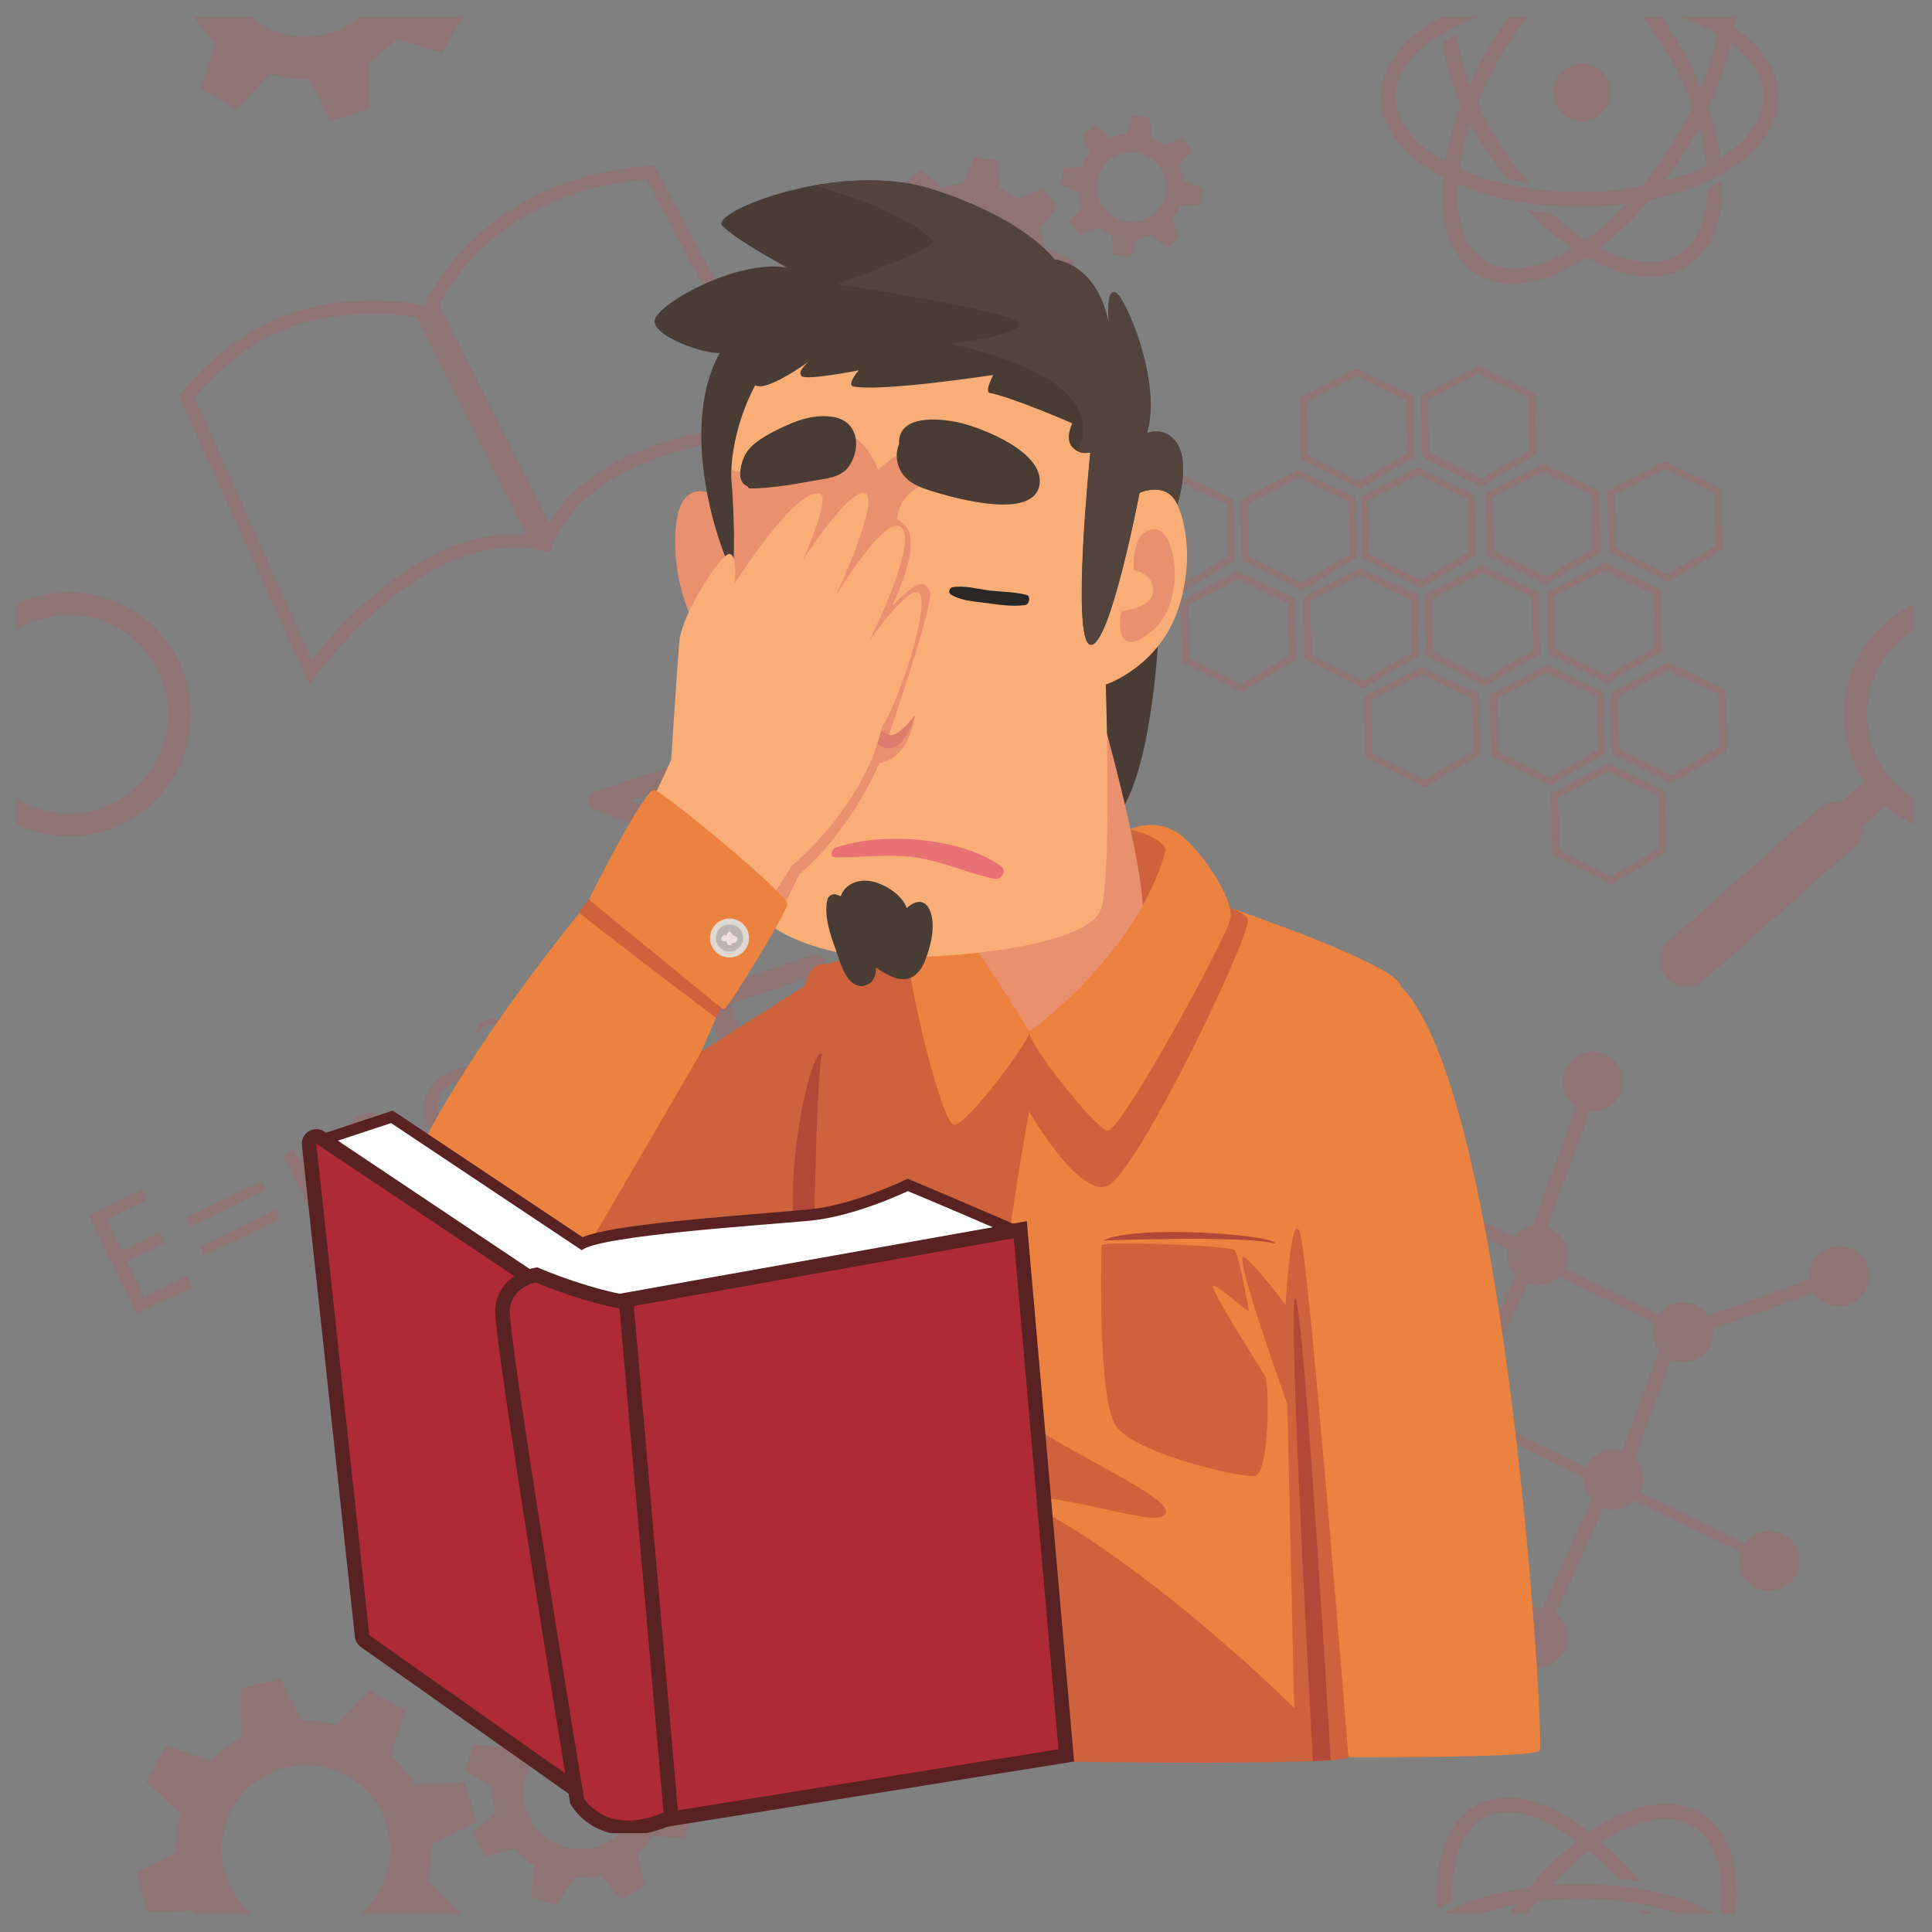 <?xml version="1.0" encoding="UTF-8"?>
<svg xmlns="http://www.w3.org/2000/svg" xmlns:xlink="http://www.w3.org/1999/xlink" width="375pt" height="375pt" viewBox="0 0 375 375" version="1.2">
<rect x="0" y="0" width="375" height="375" fill="#808080" stroke="none"/>
<defs>
<filter id="alpha" filterUnits="objectBoundingBox" x="0%" y="0%" width="100%" height="100%">
  <feColorMatrix type="matrix" in="SourceGraphic" values="0 0 0 0 1 0 0 0 0 1 0 0 0 0 1 0 0 0 1 0"/>
</filter>
<mask id="mask0">
  <g filter="url(#alpha)">
<rect x="0" y="0" width="375" height="375" style="fill:rgb(0%,0%,0%);fill-opacity:0.118;stroke:none;"/>
  </g>
</mask>
<clipPath id="clip2">
  <path d="M 265 0.207 L 343 0.207 L 343 53 L 265 53 Z M 265 0.207 "/>
</clipPath>
<clipPath id="clip3">
  <path d="M 275.484 345.387 L 334.25 345.387 L 334.25 368.445 L 275.484 368.445 Z M 275.484 345.387 "/>
</clipPath>
<clipPath id="clip4">
  <path d="M 23.098 322.496 L 89.906 322.496 L 89.906 368.445 L 23.098 368.445 Z M 23.098 322.496 "/>
</clipPath>
<clipPath id="clip5">
  <path d="M 34 0.207 L 87 0.207 L 87 21 L 34 21 Z M 34 0.207 "/>
</clipPath>
<clipPath id="clip6">
  <path d="M 354.664 114.031 L 368.445 114.031 L 368.445 157.332 L 354.664 157.332 Z M 354.664 114.031 "/>
</clipPath>
<clipPath id="clip7">
  <path d="M 0.207 111 L 35 111 L 35 160 L 0.207 160 Z M 0.207 111 "/>
</clipPath>
<clipPath id="clip1">
  <rect x="0" y="0" width="369" height="369"/>
</clipPath>
<g id="surface5" clip-path="url(#clip1)">
<path style=" stroke:none;fill-rule:nonzero;fill:rgb(100%,8.629%,8.629%);fill-opacity:1;" d="M 103.578 98.434 L 82.227 56.215 C 83.91 52.672 94.508 34.07 122.469 31.832 L 147.805 79.203 C 140.148 79.453 113.777 81.531 103.578 98.434 Z M 96.664 100.711 C 77.934 100.711 62 119.246 57.48 125.043 L 34.758 74.105 C 47.445 59.465 59.91 57.918 70.086 57.918 C 73.91 57.918 76.711 58.379 77.844 58.602 L 99.191 100.828 C 98.355 100.75 97.516 100.711 96.664 100.711 Z M 123.992 29.16 L 123.148 29.215 C 90.395 31.371 79.73 55.496 79.625 55.766 L 79.402 56.309 L 79.422 56.34 L 79.031 56.238 C 78.883 56.203 75.449 55.352 70.086 55.352 C 61.191 55.352 46.406 56.309 32.246 73.09 L 31.703 73.742 L 57.074 129.926 L 58.305 128.203 C 58.488 127.949 76.273 103.281 96.664 103.281 C 98.191 103.281 99.723 103.414 101.207 103.691 L 103.754 104.168 L 103.637 103.934 L 104.688 101.758 C 114.098 82.297 145.969 81.734 149.574 81.734 L 151.98 81.77 L 123.992 29.16 "/>
<g clip-path="url(#clip2)" clip-rule="nonzero">
<path style=" stroke:none;fill-rule:nonzero;fill:rgb(100%,8.629%,8.629%);fill-opacity:1;" d="M 304.082 9.32 C 300.992 9.32 298.504 11.828 298.504 14.906 C 298.504 17.984 300.992 20.488 304.082 20.488 C 307.164 20.488 309.66 17.984 309.66 14.906 C 309.66 11.828 307.164 9.32 304.082 9.32 Z M 304.082 9.32 C 300.992 9.32 298.504 11.828 298.504 14.906 C 298.504 17.984 300.992 20.488 304.082 20.488 C 307.164 20.488 309.66 17.984 309.66 14.906 C 309.66 11.828 307.164 9.32 304.082 9.32 Z M 304.082 9.32 C 300.992 9.32 298.504 11.828 298.504 14.906 C 298.504 17.984 300.992 20.488 304.082 20.488 C 307.164 20.488 309.66 17.984 309.66 14.906 C 309.66 11.828 307.164 9.32 304.082 9.32 Z M 311.387 37.906 C 309.215 40.082 306.988 41.973 304.781 43.566 C 302.527 42.129 300.277 40.383 298.082 38.344 C 296.523 38.234 295.012 38.062 293.527 37.855 C 296.324 40.762 299.273 43.266 302.238 45.273 C 295.75 49.246 289.574 50.352 285.246 47.621 C 281.41 45.203 279.672 40.172 279.875 33.766 L 279.957 32.746 C 283.922 34.43 288.504 35.699 293.527 36.422 C 295.012 36.637 296.523 36.805 298.082 36.922 C 299.875 37.059 301.719 37.137 303.594 37.137 C 306.746 37.137 309.797 36.914 312.711 36.539 C 312.27 37.004 311.824 37.461 311.387 37.906 Z M 323.699 26.961 C 324.836 25.164 325.855 23.359 326.809 21.559 C 327.539 24.145 328.039 26.691 328.254 29.129 C 325.836 30.328 323.09 31.355 320.098 32.164 C 321.336 30.512 322.547 28.789 323.699 26.961 Z M 332.977 5.344 C 336.926 8.312 339.262 11.914 339.262 15.793 C 339.262 20.293 336.137 24.426 330.953 27.637 C 330.562 24.48 329.773 21.191 328.648 17.859 C 330.625 13.562 332.074 9.34 332.977 5.344 Z M 316.039 37.199 C 316.441 36.742 316.844 36.273 317.246 35.801 C 321.352 34.961 325.105 33.762 328.395 32.246 C 329.375 31.789 330.309 31.312 331.199 30.809 C 337.984 26.988 342.117 21.703 342.117 15.793 C 342.117 10.605 338.926 5.922 333.57 2.262 C 333.582 2.195 333.602 2.133 333.609 2.062 C 333.707 1.438 333.785 0.82 333.848 0.207 L 330.91 0.207 C 330.895 0.332 330.879 0.453 330.867 0.582 C 330.637 0.453 330.402 0.328 330.168 0.207 L 322.754 0.207 C 325.598 1.148 328.156 2.293 330.371 3.59 C 329.723 6.891 328.629 10.395 327.168 13.98 C 325.652 10.371 323.766 6.758 321.48 3.254 C 320.523 1.773 320.578 1.785 319.539 0.418 C 319.242 0.344 318.941 0.277 318.645 0.207 L 315.746 0.207 C 317.09 1.824 317.711 2.703 319.094 4.816 C 321.816 9.004 323.98 13.348 325.555 17.621 C 324.316 20.223 322.898 22.836 321.266 25.43 C 319.508 28.219 317.621 30.797 315.672 33.168 C 311.895 33.875 307.84 34.273 303.594 34.273 C 300.586 34.273 297.66 34.082 294.871 33.711 C 293.355 33.52 290.453 32.969 290.453 32.969 C 286.699 32.203 283.273 31.09 280.27 29.738 C 280.656 27.008 281.348 24.105 282.344 21.098 C 283.309 22.895 284.422 24.691 285.711 26.547 C 287.637 29.32 287.898 29.703 289.57 31.707 C 290.996 32 292.473 32.258 293.984 32.449 C 291.578 29.852 290.453 28.762 288.102 24.988 C 286.406 22.273 284.98 19.695 283.793 17.184 C 285.344 13.355 287.316 9.438 289.758 5.566 C 290.941 3.688 292.18 1.902 293.461 0.207 L 289.879 0.207 C 289.004 1.438 288.152 2.707 287.324 4.02 C 285.336 7.176 283.637 10.34 282.219 13.473 C 281.008 10.285 280.168 7.121 279.723 3.777 C 278.766 4.242 277.871 4.73 277.023 5.25 C 277.703 9.445 278.816 13.422 280.566 17.43 C 279.117 21.223 278.094 24.91 277.527 28.379 C 271.574 25.082 267.93 20.652 267.93 15.793 C 267.93 11.227 271.141 7.043 276.449 3.812 C 277.297 3.301 278.199 2.812 279.141 2.348 C 280.773 1.551 282.555 0.836 284.453 0.207 L 277.023 0.207 C 276.695 0.375 276.379 0.551 276.066 0.727 C 269.23 4.559 265.07 9.852 265.07 15.793 C 265.07 22.027 269.676 27.551 277.133 31.422 C 277.105 31.707 277.055 32.012 277.039 32.289 C 276.449 40.453 278.598 47.012 283.629 50.191 C 289.223 53.723 297.035 52.234 304.988 46.961 C 309.203 49.363 313.391 50.699 317.188 50.699 C 319.992 50.699 322.484 50 324.609 48.621 C 329.191 45.641 331.473 39.848 331.199 32.234 C 330.309 32.734 329.375 33.223 328.395 33.668 C 328.344 39.578 326.5 43.984 323.051 46.227 C 321.402 47.301 319.434 47.84 317.195 47.84 C 314.195 47.84 310.906 46.895 307.543 45.156 C 310.422 42.965 313.285 40.293 316.039 37.199 Z M 304.082 9.32 C 300.992 9.32 298.504 11.828 298.504 14.906 C 298.504 17.984 300.992 20.488 304.082 20.488 C 307.164 20.488 309.66 17.984 309.66 14.906 C 309.66 11.828 307.164 9.32 304.082 9.32 Z M 304.082 9.32 C 300.992 9.32 298.504 11.828 298.504 14.906 C 298.504 17.984 300.992 20.488 304.082 20.488 C 307.164 20.488 309.66 17.984 309.66 14.906 C 309.66 11.828 307.164 9.32 304.082 9.32 Z M 304.082 9.32 C 300.992 9.32 298.504 11.828 298.504 14.906 C 298.504 17.984 300.992 20.488 304.082 20.488 C 307.164 20.488 309.66 17.984 309.66 14.906 C 309.66 11.828 307.164 9.32 304.082 9.32 Z M 304.082 9.32 C 300.992 9.32 298.504 11.828 298.504 14.906 C 298.504 17.984 300.992 20.488 304.082 20.488 C 307.164 20.488 309.66 17.984 309.66 14.906 C 309.66 11.828 307.164 9.32 304.082 9.32 "/>
</g>
<g clip-path="url(#clip3)" clip-rule="nonzero">
<path style=" stroke:none;fill-rule:nonzero;fill:rgb(100%,8.629%,8.629%);fill-opacity:1;" d="M 315.754 368.445 L 318.645 368.445 C 317.523 368.191 316.379 367.977 315.195 367.785 C 315.395 368.02 315.582 368.242 315.754 368.445 Z M 327.395 349.035 C 321.668 345.422 313.605 347.074 305.473 352.641 C 300.176 348.547 294.789 345.918 289.996 345.918 C 287.199 345.918 284.707 346.609 282.586 347.988 C 277.66 351.199 275.348 359.059 276.066 367.523 C 276.066 367.523 276.066 367.531 276.066 367.535 C 276.949 367.035 277.883 366.566 278.855 366.121 C 278.52 359.348 280.363 352.844 284.137 350.391 C 285.789 349.309 287.766 348.773 289.996 348.773 C 293.996 348.773 298.52 351.008 303.035 354.422 C 299.91 356.859 296.805 359.859 293.836 363.355 C 288.234 364.141 283.137 365.578 278.855 367.547 C 278.23 367.832 277.617 368.129 277.023 368.445 L 284.453 368.445 C 286.555 367.754 288.805 367.172 291.164 366.715 C 290.992 366.949 290.812 367.168 290.641 367.402 C 290.387 367.746 290.133 368.094 289.879 368.445 L 293.461 368.445 C 294.031 367.691 294.609 366.957 295.199 366.238 C 295.242 366.184 295.297 366.113 295.34 366.059 C 298.008 365.734 300.746 365.539 303.598 365.539 C 307.262 365.539 310.793 365.828 314.125 366.363 C 315.613 366.602 317.059 366.887 318.457 367.223 C 319.953 367.578 321.395 367.988 322.773 368.445 L 330.18 368.445 C 326.09 366.305 321.117 364.664 315.57 363.695 C 314.125 363.441 312.637 363.23 311.121 363.07 C 308.695 362.816 306.18 362.68 303.594 362.68 C 301.723 362.68 299.906 362.77 298.105 362.902 C 298.242 362.762 298.34 362.656 298.34 362.656 C 300.641 360.207 303.02 358.078 305.379 356.297 C 307.328 357.922 309.254 359.734 311.117 361.641 C 312.637 361.801 314.121 362.012 315.57 362.266 C 313.098 359.465 310.488 356.848 307.828 354.559 C 314.656 350.098 321.234 348.742 325.777 351.594 C 329.66 354.051 331.391 359.191 331.133 365.707 C 331.102 366.598 331.023 367.512 330.91 368.445 L 333.848 368.445 C 333.91 367.965 333.953 367.492 333.984 367.023 C 334.598 358.809 332.449 352.223 327.395 349.035 "/>
</g>
<g clip-path="url(#clip4)" clip-rule="nonzero">
<path style=" stroke:none;fill-rule:nonzero;fill:rgb(100%,8.629%,8.629%);fill-opacity:1;" d="M 80.781 355.059 L 89.418 350.707 L 87.258 343.008 L 77.434 343.309 C 76.184 341.152 74.637 339.234 72.855 337.59 L 75.688 329 L 68.719 325.082 L 62.383 331.812 C 60.18 331.219 57.887 330.926 55.547 330.973 L 51.367 322.676 L 43.672 324.836 L 43.949 334.102 C 41.711 335.34 39.711 336.902 38 338.711 L 29.273 335.84 L 25.359 342.812 L 32.098 349.152 C 31.438 351.527 31.133 354.027 31.215 356.562 L 23.484 360.461 L 25.645 368.156 L 34.375 367.891 C 34.477 368.074 34.586 368.262 34.703 368.445 L 45.777 368.445 C 43.387 366.41 41.551 363.668 40.641 360.418 C 38.195 351.715 43.27 342.676 51.973 340.23 C 60.676 337.789 69.707 342.867 72.152 351.57 C 73.934 357.91 71.719 364.438 67.008 368.445 L 86.559 368.445 L 79.934 362.219 C 80.559 359.91 80.848 357.504 80.781 355.059 "/>
</g>
<path style=" stroke:none;fill-rule:nonzero;fill:rgb(100%,8.629%,8.629%);fill-opacity:1;" d="M 114.828 354.609 C 109.465 357.473 102.797 355.445 99.926 350.086 C 97.062 344.723 99.086 338.047 104.449 335.184 C 109.812 332.32 116.484 334.344 119.352 339.707 C 122.215 345.07 120.191 351.746 114.828 354.609 Z M 126.004 345.574 C 126.082 343.969 125.926 342.348 125.523 340.754 L 130.566 336.637 L 128.027 331.895 L 121.621 333.512 C 120.492 332.277 119.195 331.246 117.785 330.422 L 118.402 324.371 L 113.25 322.805 L 110.07 328.145 C 108.539 328.07 106.984 328.219 105.457 328.582 L 101.504 323.742 L 96.766 326.27 L 98.293 332.316 C 97 333.457 95.91 334.777 95.043 336.211 L 88.902 335.586 L 87.34 340.734 L 92.688 343.918 C 92.598 345.582 92.758 347.266 93.176 348.922 L 88.668 352.598 L 91.203 357.34 L 96.895 355.902 C 98.016 357.156 99.297 358.215 100.695 359.062 L 100.062 365.277 L 105.207 366.844 L 108.418 361.457 C 110.145 361.555 111.91 361.383 113.621 360.926 L 117.469 365.637 L 122.215 363.102 L 120.68 357.039 C 121.875 355.934 122.887 354.672 123.691 353.305 L 129.816 353.926 L 131.383 348.781 L 126.004 345.574 "/>
<path style=" stroke:none;fill-rule:nonzero;fill:rgb(100%,8.629%,8.629%);fill-opacity:1;" d="M 92.812 320.184 C 88.699 320.746 84.902 317.863 84.336 313.75 C 83.773 309.637 86.648 305.84 90.77 305.273 C 94.887 304.711 98.676 307.586 99.238 311.707 C 99.809 315.824 96.926 319.621 92.812 320.184 Z M 102.949 313.844 L 107.156 312.402 L 106.656 308.766 L 102.164 308.281 C 101.734 307.219 101.152 306.246 100.445 305.387 L 102.27 301.656 L 99.348 299.43 L 96.043 302.094 C 95.07 301.688 94.043 301.418 92.98 301.285 L 91.594 297.246 L 87.957 297.742 L 87.5 301.977 C 86.402 302.406 85.395 302.988 84.5 303.703 L 80.715 301.848 L 78.492 304.773 L 81.156 308.082 C 80.707 309.129 80.41 310.242 80.285 311.406 L 76.523 312.691 L 77.027 316.332 L 81.016 316.754 C 81.43 317.824 82.004 318.809 82.699 319.688 L 80.816 323.516 L 83.742 325.738 L 87.078 323.051 C 88.168 323.523 89.328 323.824 90.543 323.945 L 91.891 327.879 L 95.527 327.379 L 95.984 323.129 C 97.012 322.707 97.957 322.137 98.801 321.449 L 102.574 323.301 L 104.793 320.375 L 102.113 317.047 C 102.543 316.031 102.828 314.957 102.949 313.844 "/>
<g clip-path="url(#clip5)" clip-rule="nonzero">
<path style=" stroke:none;fill-rule:nonzero;fill:rgb(100%,8.629%,8.629%);fill-opacity:1;" d="M 86.551 0.207 L 67.023 0.207 C 65.273 1.707 63.184 2.855 60.82 3.52 C 55.367 5.047 49.781 3.621 45.773 0.207 L 34.695 0.207 C 35.852 2.164 37.262 3.926 38.879 5.461 L 35.965 14.281 L 42.934 18.195 L 49.32 11.41 C 51.797 12.105 54.402 12.414 57.051 12.301 L 61.121 20.367 L 68.816 18.211 L 68.531 8.926 C 70.621 7.699 72.496 6.191 74.113 4.465 L 82.793 7.328 L 86.707 0.355 L 86.551 0.207 "/>
</g>
<g clip-path="url(#clip6)" clip-rule="nonzero">
<path style=" stroke:none;fill-rule:nonzero;fill:rgb(100%,8.629%,8.629%);fill-opacity:1;" d="M 365.961 121.137 C 366.75 120.445 367.578 119.832 368.445 119.297 L 368.445 114.254 C 366.535 115.16 364.723 116.344 363.051 117.805 C 354.016 125.691 352.418 138.93 358.848 148.672 C 359.426 149.555 360.078 150.41 360.785 151.227 C 361.504 152.043 362.262 152.805 363.059 153.496 C 364.707 154.945 366.527 156.125 368.445 157.035 L 368.445 152.008 C 366.867 151.023 365.41 149.789 364.121 148.32 C 357.117 140.301 357.941 128.133 365.961 121.137 "/>
</g>
<path style=" stroke:none;fill-rule:nonzero;fill:rgb(100%,8.629%,8.629%);fill-opacity:1;" d="M 347.469 167.109 L 343.258 162.289 L 360.613 147.129 L 364.828 151.949 L 347.469 167.109 "/>
<path style=" stroke:none;fill-rule:nonzero;fill:rgb(100%,8.629%,8.629%);fill-opacity:1;" d="M 327.742 187.262 C 325.613 189.125 322.375 188.906 320.516 186.773 C 318.656 184.648 318.875 181.41 321.004 179.551 L 350.027 153.824 C 352.156 151.965 355.395 152.184 357.254 154.312 C 359.113 156.441 358.895 159.68 356.766 161.539 L 327.742 187.262 "/>
<g clip-path="url(#clip7)" clip-rule="nonzero">
<path style=" stroke:none;fill-rule:nonzero;fill:rgb(100%,8.629%,8.629%);fill-opacity:1;" d="M 28.23 120.07 C 21.086 111.883 9.555 109.801 0.207 114.254 L 0.207 119.297 C 8.09 114.371 18.602 115.75 24.902 122.977 C 31.898 130.984 31.074 143.152 23.066 150.156 C 16.523 155.863 7.211 156.367 0.207 152 L 0.207 157.031 C 8.473 160.965 18.637 159.887 25.973 153.484 C 35.828 144.879 36.836 129.914 28.23 120.07 "/>
</g>
<path style=" stroke:none;fill-rule:nonzero;fill:rgb(100%,8.629%,8.629%);fill-opacity:1;" d="M 201.062 187.379 C 197.887 189.297 192.777 184.121 189.555 188.695 C 180.578 201.426 169.473 196.496 164.965 197.559 C 158.227 199.156 154.617 204.09 152.359 208.039 C 151.09 210.102 148.566 210.871 145.184 210.852 L 141.594 200.168 L 148.902 197.715 C 150.039 197.332 150.688 196.191 150.352 195.176 C 150.008 194.164 148.801 193.648 147.664 194.031 L 140.352 196.496 L 138.785 191.832 L 155.75 186.121 C 156.891 185.738 157.543 184.598 157.203 183.586 C 156.859 182.57 155.664 182.055 154.512 182.441 L 137.551 188.145 L 135.977 183.488 L 143.281 181.023 C 144.43 180.641 145.078 179.508 144.738 178.496 C 144.391 177.473 143.191 176.961 142.047 177.348 L 134.742 179.805 L 133.176 175.141 L 150.137 169.438 C 151.289 169.055 151.93 167.914 151.586 166.902 C 151.254 165.887 150.043 165.367 148.902 165.75 L 131.938 171.461 L 130.367 166.797 L 137.672 164.34 C 138.816 163.957 139.469 162.82 139.125 161.797 C 138.781 160.781 137.582 160.277 136.434 160.66 L 129.129 163.117 L 127.027 156.875 L 126.422 155.094 C 125.117 154.418 123.484 153.973 123.484 153.973 L 119.363 152.418 L 191.273 128.238 C 192.09 127.969 192.949 128.332 193.199 129.062 C 193.441 129.785 192.977 130.602 192.16 130.875 L 187.031 132.75 C 187.031 132.75 188.285 136.41 188.309 136.473 L 204.438 184.414 C 203.504 185.488 202.457 186.516 201.062 187.379 Z M 212.301 194.125 L 192.445 135.082 C 192.426 135.02 192.395 134.965 192.363 134.902 L 193.395 134.555 C 196.496 133.516 198.258 130.422 197.332 127.672 C 196.402 124.91 193.137 123.52 190.031 124.559 L 189.398 124.777 L 184.742 126.34 L 112.816 150.527 C 111.965 150.816 111.352 151.543 111.281 152.352 C 111.211 153.164 111.691 153.895 112.492 154.195 L 122.344 157.914 C 122.492 157.961 122.648 157.969 122.801 157.992 L 142.809 217.496 C 144.543 222.66 150.688 225.277 156.496 223.324 L 204.922 207.035 C 210.73 205.086 214.039 199.289 212.301 194.125 "/>
<path style=" stroke:none;fill-rule:nonzero;fill:rgb(100%,8.629%,8.629%);fill-opacity:1;" d="M 355.953 250.199 C 352.93 251.285 349.594 249.715 348.508 246.691 C 347.418 243.664 348.992 240.332 352.016 239.246 C 355.039 238.156 358.371 239.727 359.461 242.754 C 360.547 245.777 358.977 249.109 355.953 250.199 "/>
<path style=" stroke:none;fill-rule:nonzero;fill:rgb(100%,8.629%,8.629%);fill-opacity:1;" d="M 325.676 261.078 C 322.652 262.168 319.32 260.598 318.23 257.574 C 317.148 254.547 318.715 251.215 321.742 250.129 C 324.766 249.043 328.098 250.613 329.184 253.637 C 330.273 256.66 328.703 259.992 325.676 261.078 "/>
<path style=" stroke:none;fill-rule:nonzero;fill:rgb(100%,8.629%,8.629%);fill-opacity:1;" d="M 308.188 212.422 C 305.164 213.508 301.828 211.938 300.742 208.91 C 299.656 205.887 301.227 202.555 304.25 201.469 C 307.277 200.379 310.609 201.949 311.695 204.977 C 312.781 208 311.211 211.332 308.188 212.422 "/>
<path style=" stroke:none;fill-rule:nonzero;fill:rgb(100%,8.629%,8.629%);fill-opacity:1;" d="M 297.395 246.137 C 294.371 247.223 291.039 245.652 289.949 242.625 C 288.863 239.602 290.434 236.27 293.461 235.18 C 296.48 234.094 299.816 235.668 300.902 238.688 C 301.992 241.715 300.418 245.051 297.395 246.137 "/>
<path style=" stroke:none;fill-rule:nonzero;fill:rgb(100%,8.629%,8.629%);fill-opacity:1;" d="M 280.969 277.398 C 277.945 278.484 274.609 276.914 273.523 273.891 C 272.434 270.867 274.008 267.535 277.031 266.445 C 280.055 265.359 283.391 266.93 284.477 269.953 C 285.562 272.977 283.992 276.312 280.969 277.398 "/>
<path style=" stroke:none;fill-rule:nonzero;fill:rgb(100%,8.629%,8.629%);fill-opacity:1;" d="M 263.855 229.789 C 260.832 230.875 257.5 229.305 256.41 226.277 C 255.324 223.254 256.895 219.922 259.918 218.832 C 262.941 217.746 266.277 219.316 267.363 222.344 C 268.453 225.367 266.883 228.699 263.855 229.789 "/>
<path style=" stroke:none;fill-rule:nonzero;fill:rgb(100%,8.629%,8.629%);fill-opacity:1;" d="M 321.52 257.832 L 320.605 255.277 L 353.527 243.445 L 354.445 246 L 321.52 257.832 "/>
<path style=" stroke:none;fill-rule:nonzero;fill:rgb(100%,8.629%,8.629%);fill-opacity:1;" d="M 325.234 257.336 L 293.828 241.926 L 294.656 240.242 L 326.062 255.652 L 325.234 257.336 "/>
<path style=" stroke:none;fill-rule:nonzero;fill:rgb(100%,8.629%,8.629%);fill-opacity:1;" d="M 250.746 261.895 C 247.719 262.98 244.391 261.41 243.301 258.387 C 242.215 255.363 243.781 252.031 246.809 250.941 C 249.832 249.852 253.164 251.422 254.254 254.449 C 255.34 257.473 253.77 260.805 250.746 261.895 "/>
<path style=" stroke:none;fill-rule:nonzero;fill:rgb(100%,8.629%,8.629%);fill-opacity:1;" d="M 297.395 320.309 C 294.371 321.395 291.039 319.824 289.949 316.801 C 288.863 313.777 290.434 310.441 293.461 309.355 C 296.48 308.266 299.816 309.836 300.902 312.863 C 301.992 315.887 300.418 319.219 297.395 320.309 "/>
<path style=" stroke:none;fill-rule:nonzero;fill:rgb(100%,8.629%,8.629%);fill-opacity:1;" d="M 342.387 305.453 C 339.359 306.539 336.027 304.969 334.941 301.941 C 333.855 298.922 335.426 295.586 338.449 294.5 C 341.473 293.41 344.809 294.984 345.895 298.008 C 346.98 301.031 345.41 304.367 342.387 305.453 "/>
<path style=" stroke:none;fill-rule:nonzero;fill:rgb(100%,8.629%,8.629%);fill-opacity:1;" d="M 279.391 272.668 L 247.984 257.258 L 248.812 255.574 L 280.219 270.988 L 279.391 272.668 "/>
<path style=" stroke:none;fill-rule:nonzero;fill:rgb(100%,8.629%,8.629%);fill-opacity:1;" d="M 310.797 286.863 L 279.391 271.453 L 280.215 269.77 L 311.625 285.184 L 310.797 286.863 "/>
<path style=" stroke:none;fill-rule:nonzero;fill:rgb(100%,8.629%,8.629%);fill-opacity:1;" d="M 294.91 242.098 L 263.504 226.688 L 264.695 224.25 L 296.102 239.664 L 294.91 242.098 "/>
<path style=" stroke:none;fill-rule:nonzero;fill:rgb(100%,8.629%,8.629%);fill-opacity:1;" d="M 295.422 240.246 L 292.875 239.309 L 304.945 206.477 L 307.492 207.414 L 295.422 240.246 "/>
<path style=" stroke:none;fill-rule:nonzero;fill:rgb(100%,8.629%,8.629%);fill-opacity:1;" d="M 311.254 288.234 L 308.707 287.301 L 320.777 254.465 L 323.324 255.402 L 311.254 288.234 "/>
<path style=" stroke:none;fill-rule:nonzero;fill:rgb(100%,8.629%,8.629%);fill-opacity:1;" d="M 281.828 271.91 L 279.355 270.789 L 293.762 238.914 L 296.234 240.031 L 281.828 271.91 "/>
<path style=" stroke:none;fill-rule:nonzero;fill:rgb(100%,8.629%,8.629%);fill-opacity:1;" d="M 266.789 308.574 C 263.766 309.66 260.434 308.09 259.344 305.066 C 258.258 302.039 259.828 298.707 262.852 297.621 C 265.875 296.531 269.211 298.102 270.297 301.129 C 271.383 304.152 269.816 307.484 266.789 308.574 "/>
<path style=" stroke:none;fill-rule:nonzero;fill:rgb(100%,8.629%,8.629%);fill-opacity:1;" d="M 267.648 303.082 L 265.176 301.965 L 279.586 270.086 L 282.055 271.207 L 267.648 303.082 "/>
<path style=" stroke:none;fill-rule:nonzero;fill:rgb(100%,8.629%,8.629%);fill-opacity:1;" d="M 312.164 289.617 C 309.141 290.703 305.809 289.133 304.719 286.109 C 303.633 283.082 305.203 279.75 308.227 278.664 C 311.25 277.578 314.586 279.148 315.672 282.172 C 316.762 285.199 315.188 288.531 312.164 289.617 "/>
<path style=" stroke:none;fill-rule:nonzero;fill:rgb(100%,8.629%,8.629%);fill-opacity:1;" d="M 340.004 300.816 L 308.598 285.406 L 309.426 283.723 L 340.828 299.137 L 340.004 300.816 "/>
<path style=" stroke:none;fill-rule:nonzero;fill:rgb(100%,8.629%,8.629%);fill-opacity:1;" d="M 296.594 315.391 L 294.125 314.273 L 308.531 282.395 L 311.004 283.512 L 296.594 315.391 "/>
<path style=" stroke:none;fill-rule:nonzero;fill:rgb(100%,8.629%,8.629%);fill-opacity:1;" d="M 195.129 48.445 C 194.402 53.672 189.586 57.324 184.359 56.602 C 179.137 55.875 175.488 51.055 176.207 45.828 C 176.93 40.602 181.754 36.953 186.973 37.676 C 192.203 38.395 195.852 43.219 195.129 48.445 Z M 204.566 52.008 L 205.207 47.387 L 199.879 45.258 C 199.719 43.812 199.332 42.426 198.766 41.129 L 202.277 37.199 L 199.465 33.477 L 194.512 35.598 C 193.469 34.77 192.309 34.078 191.047 33.559 L 190.75 28.145 L 186.129 27.5 L 184.117 32.523 C 182.625 32.664 181.191 33.039 179.855 33.605 L 175.859 30.031 L 172.141 32.848 L 174.27 37.812 C 173.359 38.934 172.609 40.195 172.059 41.574 L 167.02 41.852 L 166.383 46.473 L 171.113 48.367 C 171.258 49.82 171.613 51.219 172.168 52.523 L 168.555 56.562 L 171.367 60.289 L 176.367 58.141 C 177.527 59.094 178.852 59.867 180.293 60.414 L 180.594 65.688 L 185.211 66.332 L 187.227 61.293 C 188.633 61.129 189.988 60.758 191.25 60.207 L 195.227 63.762 L 198.945 60.949 L 196.812 55.957 C 197.684 54.867 198.395 53.648 198.934 52.324 L 204.566 52.008 "/>
<path style=" stroke:none;fill-rule:nonzero;fill:rgb(100%,8.629%,8.629%);fill-opacity:1;" d="M 223.332 34.262 C 222.824 37.961 219.41 40.539 215.711 40.031 C 212.012 39.52 209.43 36.105 209.945 32.41 C 210.453 28.711 213.867 26.125 217.559 26.641 C 221.258 27.152 223.844 30.562 223.332 34.262 Z M 230.004 36.785 L 230.457 33.512 L 226.695 32.004 C 226.578 30.984 226.305 30.008 225.902 29.086 L 228.391 26.301 L 226.398 23.672 L 222.891 25.176 C 222.152 24.586 221.332 24.098 220.441 23.727 L 220.223 19.891 L 216.957 19.441 L 215.535 22.996 C 214.484 23.098 213.469 23.359 212.523 23.758 L 209.695 21.234 L 207.062 23.227 L 208.57 26.742 C 207.926 27.531 207.395 28.422 207.004 29.402 L 203.438 29.598 L 202.988 32.871 L 206.336 34.207 C 206.434 35.234 206.695 36.223 207.078 37.145 L 204.523 40.008 L 206.516 42.637 L 210.055 41.121 C 210.875 41.797 211.812 42.34 212.832 42.738 L 213.043 46.461 L 216.316 46.914 L 217.738 43.348 C 218.734 43.23 219.691 42.973 220.582 42.582 L 223.398 45.102 L 226.031 43.109 L 224.516 39.578 C 225.137 38.809 225.645 37.941 226.02 37.008 L 230.004 36.785 "/>
<path style=" stroke:none;fill-rule:nonzero;fill:rgb(100%,8.629%,8.629%);fill-opacity:1;" d="M 33.324 244.684 L 25.02 248.73 L 21.648 241.82 L 29.105 238.188 L 28.109 236.141 L 20.652 239.773 L 17.703 233.715 L 25.578 229.875 L 24.566 227.805 L 14.215 232.844 L 23.555 252.012 L 34.336 246.762 L 33.324 244.684 "/>
<path style=" stroke:none;fill-rule:nonzero;fill:rgb(100%,8.629%,8.629%);fill-opacity:1;" d="M 47.828 226.215 L 33.156 233.363 L 33.984 235.07 L 48.664 227.918 Z M 50.543 231.793 L 35.871 238.938 L 36.699 240.645 L 51.379 233.5 L 50.543 231.793 "/>
<path style=" stroke:none;fill-rule:nonzero;fill:rgb(100%,8.629%,8.629%);fill-opacity:1;" d="M 74.379 217.223 C 72.051 212.441 68.766 212.566 66.941 213.449 C 65.637 214.09 64.895 214.875 64.375 215.898 C 64.012 216.605 63.762 217.465 63.715 218.441 L 63.652 218.473 C 62.266 217.137 60.293 216.699 58.414 217.609 C 56.137 218.715 55.453 220.562 55.328 222.25 L 55.238 222.293 L 54.047 220.125 L 51.855 221.191 C 52.492 222.293 53.09 223.441 53.785 224.863 L 58.672 234.902 L 61.121 233.711 L 57.074 225.41 C 56.867 224.98 56.719 224.523 56.68 224.086 C 56.465 222.641 56.996 220.836 58.562 220.07 C 60.465 219.145 62.203 220.266 63.273 222.457 L 67.293 230.703 L 69.738 229.508 L 65.594 221.012 C 65.371 220.551 65.234 220.055 65.184 219.664 C 65.016 218.227 65.613 216.637 67.035 215.945 C 69.051 214.961 70.797 216.078 72.086 218.727 L 75.879 226.516 L 78.324 225.328 L 74.379 217.223 "/>
<path style=" stroke:none;fill-rule:nonzero;fill:rgb(100%,8.629%,8.629%);fill-opacity:1;" d="M 92.746 215.344 C 92.188 216.008 91.426 216.836 90.012 217.527 C 87.277 218.859 84.27 217.891 82.715 214.707 C 81.32 211.836 81.887 208.668 85.047 207.137 C 86.414 206.465 87.504 206.324 88.266 206.375 L 87.895 204.16 C 87.047 204.152 85.555 204.422 84.078 205.141 C 79.586 207.332 78.176 211.816 80.242 216.055 C 82.297 220.262 86.367 221.766 90.523 219.742 C 92.367 218.84 93.598 217.676 94.086 217.016 L 92.746 215.344 "/>
<path style=" stroke:none;fill-rule:nonzero;fill:rgb(100%,8.629%,8.629%);fill-opacity:1;" d="M 97.625 201.426 L 93.82 203.273 L 93.809 203.25 L 94.18 202.297 C 95.125 199.707 95.645 197.887 94.887 196.324 C 94.289 195.109 92.91 194.238 91.086 195.121 C 90.109 195.598 89.453 196.371 89.113 197.152 L 89.867 197.781 C 90.102 197.266 90.547 196.562 91.316 196.191 C 92.582 195.574 93.387 196.168 93.809 197.027 C 94.414 198.305 93.969 199.879 92.812 202.996 L 92.336 204.309 L 92.68 205.012 L 98.09 202.379 L 97.625 201.426 "/>
<path style=" stroke:none;fill-rule:nonzero;fill:rgb(100%,8.629%,8.629%);fill-opacity:1;" d="M 321.391 147.457 L 311.332 142.395 L 311.129 132.117 L 320.852 127.102 L 330.539 131.727 L 330.738 141.977 Z M 331.879 130.863 L 320.828 125.582 L 309.746 131.297 L 309.98 143.238 L 321.434 149.012 L 332.117 142.75 L 331.879 130.863 "/>
<path style=" stroke:none;fill-rule:nonzero;fill:rgb(100%,8.629%,8.629%);fill-opacity:1;" d="M 297.797 147.922 L 287.746 142.859 L 287.539 132.582 L 297.266 127.562 L 306.953 132.191 L 307.152 142.441 Z M 308.293 131.328 L 297.238 126.043 L 286.16 131.758 L 286.395 143.703 L 297.844 149.477 L 308.527 143.211 L 308.293 131.328 "/>
<path style=" stroke:none;fill-rule:nonzero;fill:rgb(100%,8.629%,8.629%);fill-opacity:1;" d="M 309.684 167.125 L 299.629 162.059 L 299.43 151.777 L 309.145 146.766 L 318.832 151.391 L 319.039 161.637 Z M 320.184 150.527 L 309.129 145.246 L 298.043 150.953 L 298.281 162.906 L 309.734 168.668 L 320.41 162.41 L 320.184 150.527 "/>
<path style=" stroke:none;fill-rule:nonzero;fill:rgb(100%,8.629%,8.629%);fill-opacity:1;" d="M 320.621 108.426 L 310.566 103.359 L 310.359 93.086 L 320.086 88.07 L 329.773 92.695 L 329.969 102.945 Z M 331.113 91.828 L 320.059 86.547 L 308.98 92.258 L 309.215 104.207 L 320.664 109.977 L 331.348 103.711 L 331.113 91.828 "/>
<path style=" stroke:none;fill-rule:nonzero;fill:rgb(100%,8.629%,8.629%);fill-opacity:1;" d="M 297.027 108.891 L 286.977 103.824 L 286.773 93.543 L 296.496 88.531 L 306.184 93.16 L 306.383 103.402 Z M 307.527 92.293 L 296.473 87.012 L 285.395 92.719 L 285.629 104.672 L 297.082 110.438 L 307.762 104.176 L 307.527 92.293 "/>
<path style=" stroke:none;fill-rule:nonzero;fill:rgb(100%,8.629%,8.629%);fill-opacity:1;" d="M 308.918 128.09 L 298.859 123.023 L 298.66 112.746 L 308.379 107.734 L 318.066 112.359 L 318.27 122.602 Z M 319.414 111.492 L 308.359 106.211 L 297.277 111.922 L 297.512 123.871 L 308.969 129.637 L 319.648 123.375 L 319.414 111.492 "/>
<path style=" stroke:none;fill-rule:nonzero;fill:rgb(100%,8.629%,8.629%);fill-opacity:1;" d="M 285.207 128.609 L 275.148 123.543 L 274.953 113.266 L 284.676 108.254 L 294.359 112.879 L 294.562 123.129 Z M 295.707 112.012 L 284.652 106.73 L 273.57 112.449 L 273.801 124.391 L 285.258 130.16 L 295.941 123.895 L 295.707 112.012 "/>
<path style=" stroke:none;fill-rule:nonzero;fill:rgb(100%,8.629%,8.629%);fill-opacity:1;" d="M 261.621 129.074 L 251.562 124.008 L 251.367 113.727 L 261.09 108.715 L 270.77 113.344 L 270.977 123.586 Z M 272.117 112.477 L 261.066 107.195 L 249.984 112.902 L 250.215 124.855 L 261.668 130.625 L 272.355 124.359 L 272.117 112.477 "/>
<path style=" stroke:none;fill-rule:nonzero;fill:rgb(100%,8.629%,8.629%);fill-opacity:1;" d="M 273.508 148.273 L 263.445 143.211 L 263.246 132.93 L 272.973 127.918 L 282.66 132.543 L 282.855 142.789 Z M 284 131.68 L 272.945 126.395 L 261.867 132.105 L 262.105 144.055 L 273.555 149.82 L 284.234 143.562 L 284 131.68 "/>
<path style=" stroke:none;fill-rule:nonzero;fill:rgb(100%,8.629%,8.629%);fill-opacity:1;" d="M 284.445 89.914 L 274.391 84.844 L 274.191 74.57 L 283.914 69.555 L 293.598 74.188 L 293.801 84.43 Z M 294.945 73.312 L 283.891 68.031 L 272.812 73.746 L 273.047 85.691 L 284.496 91.465 L 295.18 85.203 L 294.945 73.312 "/>
<path style=" stroke:none;fill-rule:nonzero;fill:rgb(100%,8.629%,8.629%);fill-opacity:1;" d="M 260.859 90.375 L 250.801 85.309 L 250.605 75.035 L 260.328 70.02 L 270.008 74.645 L 270.215 84.895 Z M 271.355 73.777 L 260.305 68.496 L 249.227 74.211 L 249.461 86.156 L 260.91 91.926 L 271.594 85.668 L 271.355 73.777 "/>
<path style=" stroke:none;fill-rule:nonzero;fill:rgb(100%,8.629%,8.629%);fill-opacity:1;" d="M 272.75 109.578 L 262.691 104.508 L 262.484 94.234 L 272.211 89.219 L 281.898 93.848 L 282.098 104.098 Z M 283.238 92.98 L 272.184 87.695 L 261.109 93.414 L 261.344 105.359 L 272.793 111.129 L 283.477 104.863 L 283.238 92.98 "/>
<path style=" stroke:none;fill-rule:nonzero;fill:rgb(100%,8.629%,8.629%);fill-opacity:1;" d="M 249.535 110.117 L 239.473 105.047 L 239.273 94.773 L 248.996 89.758 L 258.684 94.383 L 258.879 104.633 Z M 260.027 93.516 L 248.977 88.234 L 237.891 93.949 L 238.125 105.898 L 249.582 111.668 L 260.262 105.406 L 260.027 93.516 "/>
<path style=" stroke:none;fill-rule:nonzero;fill:rgb(100%,8.629%,8.629%);fill-opacity:1;" d="M 225.945 110.578 L 215.887 105.512 L 215.684 95.238 L 225.41 90.223 L 235.098 94.848 L 235.293 105.098 Z M 236.445 93.98 L 225.383 88.699 L 214.305 94.414 L 214.539 106.359 L 225.988 112.133 L 236.676 105.863 L 236.445 93.98 "/>
<path style=" stroke:none;fill-rule:nonzero;fill:rgb(100%,8.629%,8.629%);fill-opacity:1;" d="M 237.828 129.781 L 227.773 124.715 L 227.574 114.43 L 237.293 109.422 L 246.977 114.051 L 247.184 124.293 Z M 248.328 113.184 L 237.273 107.898 L 226.195 113.609 L 226.422 125.562 L 237.879 131.332 L 248.555 125.066 L 248.328 113.184 "/>
<path style=" stroke:none;fill-rule:nonzero;fill:rgb(100%,8.629%,8.629%);fill-opacity:1;" d="M 218.609 251.324 L 175.562 257.977 L 143.273 289.082 L 161.965 287.168 L 167.75 298.715 C 167.75 298.715 177.895 298.609 192.305 291.387 C 206.715 284.16 212.871 276.102 212.871 276.102 L 206.945 264.277 L 218.609 251.324 "/>
<path style=" stroke:none;fill-rule:nonzero;fill:rgb(100%,8.629%,8.629%);fill-opacity:1;" d="M 155.41 312.73 C 154.93 312.73 154.523 312.363 154.484 311.875 C 154.203 308.254 152.949 290.027 155.914 287.062 C 164.551 278.43 178.172 268.605 178.312 268.508 C 178.727 268.207 179.305 268.305 179.605 268.719 C 179.906 269.137 179.809 269.715 179.395 270.016 C 179.258 270.113 165.754 279.852 157.227 288.375 C 155.496 290.109 155.664 303.078 156.336 311.73 C 156.375 312.246 155.992 312.688 155.484 312.727 C 155.461 312.73 155.434 312.73 155.41 312.73 "/>
<path style=" stroke:none;fill-rule:nonzero;fill:rgb(100%,8.629%,8.629%);fill-opacity:1;" d="M 150.695 325.152 C 150.859 328.035 156.492 325.262 156.492 325.262 C 158.699 325.141 162.141 326.723 162.016 324.516 C 162.016 324.516 159.488 309.848 155.512 310.074 C 151.535 310.297 150.492 321.488 150.695 325.152 "/>
</g>
<clipPath id="clip8">
  <path d="M 61 215.562 L 197 215.562 L 197 341 L 61 341 Z M 61 215.562 "/>
</clipPath>
<clipPath id="clip9">
  <path d="M 58.5 219 L 116 219 L 116 350 L 58.5 350 Z M 58.5 219 "/>
</clipPath>
<clipPath id="clip10">
  <path d="M 117 237 L 208.5 237 L 208.5 355.812 L 117 355.812 Z M 117 237 "/>
</clipPath>
<clipPath id="clip11">
  <path d="M 96 245 L 132 245 L 132 355.812 L 96 355.812 Z M 96 245 "/>
</clipPath>
</defs>
<g id="surface1">
<use xlink:href="#surface5" transform="matrix(1,0,0,1,3,3)" mask="url(#mask0)"/>
<path style=" stroke:none;fill-rule:nonzero;fill:rgb(92.159%,50.98%,24.709%);fill-opacity:1;" d="M 259.324 341.066 C 259.324 341.066 297.828 341.324 298.859 339.777 C 299.891 338.234 292.5 211.898 271.871 191.426 C 271.699 187.426 238.883 176.242 238.883 176.242 L 194.004 213.336 L 184.203 310.27 L 259.324 341.066 "/>
<path style=" stroke:none;fill-rule:nonzero;fill:rgb(92.159%,50.98%,24.709%);fill-opacity:1;" d="M 112.523 177.133 C 112.523 177.133 75.398 222.082 75.051 243.188 C 75.398 252.625 89.664 266.691 97.57 267.035 C 105.477 267.379 160.387 250.562 160.387 250.562 L 161.41 217.109 L 136.074 204.238 L 138.965 197.547 C 138.965 197.547 131.949 175.242 112.523 177.133 "/>
<path style=" stroke:none;fill-rule:nonzero;fill:rgb(80.389%,38.429%,23.529%);fill-opacity:1;" d="M 171.656 183.492 C 171.656 183.492 161.473 187.297 159.41 187.168 C 157.348 187.043 156.059 191.426 156.059 191.426 L 136.137 204.098 C 136.137 204.098 109.262 250.605 106.938 253.695 C 104.617 256.785 114.676 260.258 119.703 239.023 C 122.152 238.898 119.445 249.062 121.637 251.121 C 123.828 253.18 127.566 240.184 127.566 240.184 L 157.734 238.641 C 157.734 238.641 158.508 337.465 157.734 339.523 C 156.961 341.582 258.293 343.383 259.324 341.066 C 260.352 338.75 219.355 299.633 196.152 290.367 C 209.301 290.109 226.062 297.316 226.316 293.457 C 226.578 289.598 199.102 278.531 194.789 272.094 C 190.48 265.664 199.754 215.738 199.754 215.738 C 199.754 215.738 209.047 231.953 214.715 230.277 C 220.391 228.605 243.465 180.352 242.176 178.289 C 240.887 176.23 233.41 174.617 233.41 174.617 L 171.656 183.492 "/>
<path style=" stroke:none;fill-rule:nonzero;fill:rgb(80.389%,38.429%,23.529%);fill-opacity:1;" d="M 217.812 160.961 C 217.938 160.961 227.395 161.219 228.898 165.422 C 230.402 169.625 218.844 181.379 218.844 181.379 L 217.812 160.961 "/>
<path style=" stroke:none;fill-rule:nonzero;fill:rgb(28.629%,23.529%,20.779%);fill-opacity:1;" d="M 224.992 121.098 C 224.992 121.098 224.059 148.051 217.391 157.703 C 210.719 167.352 204.445 132.352 204.445 132.352 L 224.992 121.098 "/>
<path style=" stroke:none;fill-rule:nonzero;fill:rgb(91.37%,56.859%,43.529%);fill-opacity:1;" d="M 212.523 134.027 C 212.523 134.027 222.582 168.383 221.809 178.289 C 221.035 188.199 199.766 200.297 199.766 200.297 C 199.766 200.297 188.934 189.355 187.129 182.793 C 185.324 176.23 212.523 134.027 212.523 134.027 "/>
<path style=" stroke:none;fill-rule:nonzero;fill:rgb(92.159%,50.98%,24.709%);fill-opacity:1;" d="M 188.16 182.156 C 188.289 182.535 199.383 198.879 199.766 200.297 C 200.148 201.711 187.668 218.438 185.207 218.309 C 182.746 218.18 176.426 191.031 176.426 186.527 C 176.426 182.02 188.16 182.156 188.16 182.156 "/>
<path style=" stroke:none;fill-rule:nonzero;fill:rgb(97.649%,68.239%,46.669%);fill-opacity:1;" d="M 150 179.879 C 150 179.879 157.648 185.816 173.031 185.848 C 188.414 185.883 211.707 183.137 213.77 176.277 C 215.832 169.414 214.629 132.867 214.629 132.867 C 214.629 132.867 225.289 129.387 228.898 117.574 C 232.508 105.758 228.512 97.93 228.512 97.93 C 228.512 97.93 227.863 92.379 220.645 90.492 C 214.801 78.48 178.188 55.66 159.109 60.121 C 140.027 64.582 140.004 80.082 140.004 80.082 C 140.004 80.082 143.129 127.719 141.578 138.531 C 140.027 149.336 150 179.879 150 179.879 "/>
<path style=" stroke:none;fill-rule:nonzero;fill:rgb(91.37%,56.859%,43.529%);fill-opacity:1;" d="M 142.52 79.68 C 142.52 79.68 139.855 90.316 142.52 91.434 C 145.184 92.551 163.27 83.191 166.09 85.082 C 168.906 86.973 170.453 91.176 170.453 91.176 C 170.453 91.176 177.5 84.914 179.82 86.203 C 182.141 87.488 201.828 94.812 201.828 94.812 C 201.828 94.812 176.113 87.145 174.059 100.699 C 177.328 102.414 178.359 106.227 173.203 117.574 C 178.703 111.938 179.562 113.051 180.508 114.852 C 181.453 116.656 172.602 142.477 172.602 142.477 C 172.602 142.477 173.633 144.879 177.586 138.871 C 177.586 138.871 176.719 147.109 170.707 148.137 C 164.18 162.637 155.156 169.668 155.156 169.668 L 150 180.305 L 141.336 176.188 L 136.418 124.117 C 136.418 124.117 130.488 115.711 131.09 103.445 C 131.691 91.176 139.426 96.496 139.426 96.496 C 139.426 96.496 134.957 82.598 142.52 79.68 "/>
<path style=" stroke:none;fill-rule:nonzero;fill:rgb(86.269%,48.63%,42.749%);fill-opacity:1;" d="M 169.637 140.59 C 169.637 140.59 171.125 142.324 172.746 142.68 C 174.363 143.031 177.586 138.871 177.586 138.871 C 177.586 138.871 174.836 148.91 169.637 143.848 C 168.09 142.258 169.637 140.59 169.637 140.59 "/>
<path style=" stroke:none;fill-rule:nonzero;fill:rgb(16.469%,15.689%,15.289%);fill-opacity:1;" d="M 199.211 115.457 C 196.871 114.863 194.391 114.891 191.996 114.602 C 189.637 114.316 187.176 113.559 184.824 113.992 C 184.289 114.094 184.016 115.027 184.504 115.348 C 186.41 116.594 188.941 116.719 191.172 117.012 C 193.738 117.352 196.398 117.797 198.977 117.445 C 199.816 117.328 200.121 115.691 199.211 115.457 "/>
<path style=" stroke:none;fill-rule:nonzero;fill:rgb(28.629%,23.529%,20.779%);fill-opacity:1;" d="M 161.652 80.914 C 158.555 80.43 155.445 81.293 152.641 82.582 C 150.152 83.723 146.656 85.355 145 87.66 C 144.074 88.949 143.199 91.914 143.973 93.418 C 144.238 93.934 144.633 94.227 145.09 94.391 C 145.18 94.633 145.367 94.816 145.688 94.812 C 149.703 94.773 153.723 94.07 157.664 93.352 C 160.246 92.883 163.371 92.766 164.914 90.312 C 167.316 86.5 166.344 81.641 161.652 80.914 "/>
<path style=" stroke:none;fill-rule:nonzero;fill:rgb(28.629%,23.529%,20.779%);fill-opacity:1;" d="M 186.379 82.074 C 182.168 81.074 174.176 80.492 174.512 86.207 C 174.02 87.363 173.898 88.66 174.285 90.066 C 175.246 93.566 178.43 94.59 181.555 95.539 C 185.574 96.754 200.828 101.02 201.785 93.973 C 202.625 87.801 190.945 83.16 186.379 82.074 "/>
<path style=" stroke:none;fill-rule:nonzero;fill:rgb(90.59%,44.31%,45.099%);fill-opacity:1;" d="M 194.293 168.129 C 186.527 162.492 170.969 161.371 162.098 164.582 C 161.348 164.852 161.027 166.379 162.098 166.391 C 167.156 166.461 172.031 165.75 177.113 166.352 C 182.758 167.027 187.637 169.488 193.078 170.582 C 194.352 170.836 195.469 168.984 194.293 168.129 "/>
<path style=" stroke:none;fill-rule:nonzero;fill:rgb(28.629%,23.529%,20.779%);fill-opacity:1;" d="M 180.438 176.594 C 179.387 174.262 177.375 174.938 175.996 176.273 C 175.105 173.637 171.68 171.57 169.262 171.082 C 166.504 170.52 163.961 171.645 163.188 173.977 C 162.934 173.848 162.641 173.73 162.297 173.621 C 161.621 173.402 160.777 173.887 160.609 174.59 C 159.828 177.898 161.277 181.688 162.383 184.812 C 163.234 187.211 164.246 191.293 167.32 191.426 C 167.527 191.434 167.707 191.359 167.875 191.25 C 168.34 191.16 168.781 190.926 169.125 190.582 C 169.848 189.852 170.023 188.773 170.043 187.789 C 170.906 188.461 171.902 189.008 172.789 189.43 C 176.016 190.953 178.234 189.668 179.52 186.539 C 180.645 183.805 181.734 179.477 180.438 176.594 "/>
<path style=" stroke:none;fill-rule:nonzero;fill:rgb(28.629%,23.529%,20.779%);fill-opacity:1;" d="M 221.16 95.672 C 221.16 95.672 215.359 125.922 211.621 125.148 C 207.883 124.375 211.621 87.797 211.621 87.797 C 211.621 87.797 209.688 88.477 208.141 86.801 C 206.594 85.129 208.141 82.172 208.141 82.172 C 208.141 82.172 196.305 77.023 192.008 76.25 C 191.188 75.738 192.797 72.777 192.797 72.777 C 192.797 72.777 170.559 76.188 165.469 74.965 C 164.5 74.387 166.691 71.875 166.691 71.875 C 166.691 71.875 156.379 73.934 155.539 72.969 C 154.703 72.004 157.023 70.137 157.023 70.137 C 157.023 70.137 148.773 76.188 146.582 74.773 C 142.457 82.555 141.66 90.406 142.004 93.664 C 142.348 96.926 142.895 110.738 141.934 110.305 C 140.973 109.879 130.918 84.484 139.684 68.531 C 136.762 68.703 127.051 65.441 127.051 62.352 C 127.051 59.266 142.906 50.258 152.703 51.93 C 149.352 50 142.777 46.398 140.199 43.824 C 137.621 41.25 162.762 30.957 180.938 36.746 C 199.113 42.539 204.656 50.387 204.656 50.387 C 204.656 50.387 212.91 50.902 215.23 62.996 C 215.23 61.969 214.586 56.309 216.391 56.691 C 218.195 57.078 225.672 74.191 222.582 84.102 C 226.188 82.684 232.121 85.383 228.512 97.934 C 226.445 93.234 221.16 95.672 221.16 95.672 "/>
<path style=" stroke:none;fill-rule:nonzero;fill:rgb(97.649%,68.239%,46.669%);fill-opacity:1;" d="M 125.406 157.961 L 130.273 147.535 C 130.273 147.535 131.434 129.605 131.863 124.461 C 132.293 119.312 140.008 107.262 141.617 107.52 C 143.23 107.773 142.586 113.309 142.586 113.309 C 142.586 113.309 154.48 94.359 159.215 95.84 C 161.184 96.84 155.863 108.676 155.863 108.676 C 155.863 108.676 165.039 94.422 167.961 95.758 C 170.883 97.094 162.203 115.711 162.203 115.711 C 162.203 115.711 172.172 99.07 175.094 102.5 C 178.016 105.934 168.734 124.375 168.734 124.375 C 168.734 124.375 177.07 112.449 178.617 115.367 C 180.164 118.285 174.836 135.441 171.227 141.016 C 167.703 156.629 153.695 168.039 153.695 168.039 L 148.969 175.504 L 125.406 157.961 "/>
<path style=" stroke:none;fill-rule:nonzero;fill:rgb(92.159%,50.98%,24.709%);fill-opacity:1;" d="M 114.289 174.617 C 114.289 174.617 125.117 152.812 127.051 153.328 C 128.984 153.844 153.094 173.742 152.836 175.504 C 152.578 177.262 141.23 196.047 140.457 195.922 C 139.684 195.789 114.289 174.617 114.289 174.617 "/>
<path style=" stroke:none;fill-rule:nonzero;fill:rgb(87.45%,85.1%,82.349%);fill-opacity:1;" d="M 145.391 182.07 C 145.391 184.16 143.695 185.848 141.602 185.848 C 139.512 185.848 137.816 184.16 137.816 182.07 C 137.816 179.984 139.512 178.289 141.602 178.289 C 143.695 178.289 145.391 179.984 145.391 182.07 "/>
<path style=" stroke:none;fill-rule:nonzero;fill:rgb(73.729%,70.979%,70.2%);fill-opacity:1;" d="M 144.242 182.07 C 144.242 183.523 143.059 184.703 141.602 184.703 C 140.145 184.703 138.965 183.523 138.965 182.07 C 138.965 180.613 140.145 179.438 141.602 179.438 C 143.059 179.438 144.242 180.613 144.242 182.07 "/>
<path style=" stroke:none;fill-rule:nonzero;fill:rgb(92.94%,87.839%,87.45%);fill-opacity:1;" d="M 143.035 181.969 C 142.785 181.656 142.504 181.523 142.195 181.523 C 142.102 181.242 141.957 180.984 141.676 180.84 C 141.539 180.77 141.395 180.891 141.316 180.984 C 141.184 181.152 141.098 181.359 141.039 181.586 C 140.93 181.551 140.797 181.527 140.59 181.523 C 140.059 181.523 139.723 182.527 140.324 182.652 C 140.652 182.727 140.828 182.723 140.996 182.672 C 141.035 182.863 141.094 183.047 141.172 183.203 C 141.344 183.547 141.82 183.617 142.023 183.238 C 142.055 183.184 142.07 183.105 142.098 183.039 C 142.273 183.062 142.465 183.051 142.68 182.965 C 143.043 182.824 143.316 182.328 143.035 181.969 "/>
<path style=" stroke:none;fill-rule:nonzero;fill:rgb(91.37%,56.859%,43.529%);fill-opacity:1;" d="M 217.727 118.586 C 217.727 118.586 223.441 118.242 223.781 114.809 C 224.125 111.379 220.09 110.648 220.09 110.648 C 220.09 110.648 219.355 103.27 223.805 102.715 C 228.254 102.156 230.484 116.57 223.805 122.316 C 217.125 128.062 216.906 121.457 217.727 118.586 "/>
<path style=" stroke:none;fill-rule:nonzero;fill:rgb(92.159%,50.98%,24.709%);fill-opacity:1;" d="M 199.766 200.297 C 199.766 200.297 220.516 185.496 226.191 165.293 C 226.578 162.723 219.32 160.961 219.32 160.961 C 219.32 160.961 223.66 158.859 228.02 161.305 C 232.379 163.75 239.598 174.301 238.824 178.289 C 238.051 182.281 217.426 219.852 214.973 219.465 C 212.523 219.082 199.379 202.293 199.766 200.297 "/>
<path style=" stroke:none;fill-rule:nonzero;fill:rgb(80.389%,38.429%,23.529%);fill-opacity:1;" d="M 114.289 174.617 L 140.004 195.637 L 138.965 197.547 C 138.965 197.547 112.523 177.562 112.523 177.133 C 112.523 176.703 114.289 174.617 114.289 174.617 "/>
<path style=" stroke:none;fill-rule:nonzero;fill:rgb(80.389%,38.429%,23.529%);fill-opacity:1;" d="M 261.727 341.078 C 261.727 341.078 253.996 243.359 252.273 239.07 C 250.555 234.781 249.527 253.309 249.527 253.309 C 249.527 253.309 244.289 246.102 241.578 244.043 C 238.867 241.984 249.867 272.523 249.867 272.523 L 251.438 341.895 C 251.438 341.895 260.812 341.828 261.727 341.078 "/>
<path style=" stroke:none;fill-rule:nonzero;fill:rgb(80.389%,38.429%,23.529%);fill-opacity:1;" d="M 213.812 241.727 C 213.812 241.727 212.91 271.582 216.648 276.855 C 220.391 282.133 240.5 286.766 243.465 286.508 C 246.43 286.25 246.43 268.547 245.527 267.039 C 244.625 265.531 235.602 251.379 235.473 249.836 C 235.344 248.289 242.691 255.367 242.434 254.34 C 242.176 253.309 240.5 243.531 239.598 242.629 C 238.695 241.727 213.844 240.836 213.812 241.727 "/>
<path style=" stroke:none;fill-rule:nonzero;fill:rgb(70.2%,27.84%,21.959%);fill-opacity:1;" d="M 214.113 240.785 C 214.113 240.785 241.145 239.746 247.547 241.359 C 246.773 239.543 220.129 237.695 214.113 240.785 "/>
<path style=" stroke:none;fill-rule:nonzero;fill:rgb(32.159%,26.669%,23.529%);fill-opacity:1;" d="M 222.613 84.086 C 225.711 74.18 218.23 57.066 216.426 56.68 C 214.621 56.293 215.266 61.953 215.266 62.984 C 212.945 50.887 204.695 50.375 204.695 50.375 C 204.695 50.375 199.152 42.523 180.973 36.734 C 173.738 34.43 165.406 34.676 158.152 35.965 C 167.172 38.652 177 42.383 181.059 46.727 C 182.176 48.098 162.578 55.137 162.578 55.137 C 162.578 55.137 195.066 60.109 197.477 62.512 C 199.883 64.914 184.238 66.801 184.238 66.801 C 184.238 66.801 216.262 72.191 209.238 87.574 C 210.484 88.18 211.656 87.781 211.656 87.781 C 211.656 87.781 207.918 124.363 211.656 125.133 C 215.395 125.906 221.195 95.66 221.195 95.66 C 221.195 95.66 226.484 93.223 228.543 97.918 C 232.152 85.367 226.227 82.672 222.613 84.086 "/>
<path style=" stroke:none;fill-rule:nonzero;fill:rgb(70.2%,27.84%,21.959%);fill-opacity:1;" d="M 258.293 341.652 C 258.293 341.652 253.141 254.031 251.438 252.109 C 249.734 250.184 254.844 341.824 254.844 341.824 L 258.293 341.652 "/>
<path style=" stroke:none;fill-rule:nonzero;fill:rgb(70.2%,27.84%,21.959%);fill-opacity:1;" d="M 157.824 251.344 C 157.824 251.344 158.25 210.461 159.539 204.539 C 157.09 202.867 149.148 239.211 157.824 251.344 "/>
<path style=" stroke:none;fill-rule:nonzero;fill:rgb(100%,100%,100%);fill-opacity:1;" d="M 115.984 339.07 C 116.152 339.051 132.941 337.398 149.535 335.734 C 159.277 334.754 167.051 333.961 172.637 333.379 C 175.793 333.047 178.43 332.766 180.281 332.555 C 183.727 332.168 183.727 332.168 184.035 331.648 C 184.195 331.375 184.32 331.164 195.484 239.074 L 195.582 238.258 L 194.832 237.934 C 194.719 237.887 183.496 233.016 176.629 230.176 L 176.18 229.988 L 175.738 230.203 C 175.641 230.25 165.727 235.008 157.18 235.84 C 155.512 236.004 152.969 236.207 150.027 236.449 C 132.902 237.84 117.215 239.27 112.957 241.375 L 76.066 216.777 L 62.574 221.246 L 80.926 321.809 L 115.676 339.098 L 115.984 339.07 "/>
<g clip-path="url(#clip8)" clip-rule="nonzero">
<path style=" stroke:none;fill-rule:nonzero;fill:rgb(34.509%,12.939%,13.329%);fill-opacity:1;" d="M 76.227 215.57 L 77.109 216.156 L 113.07 240.133 C 117.645 238.277 129.633 237.008 149.938 235.355 C 152.875 235.117 155.414 234.91 157.074 234.75 C 165.441 233.938 175.172 229.262 175.27 229.215 L 176.145 228.789 L 177.043 229.16 C 183.918 232.008 195.152 236.879 195.266 236.926 L 196.762 237.578 L 196.566 239.207 C 196.566 239.207 193.781 262.172 190.977 285.176 C 189.348 298.531 188.043 309.184 187.098 316.84 C 186.566 321.168 186.117 324.785 185.793 327.324 C 185.234 331.762 185.234 331.762 184.977 332.203 C 184.414 333.156 183.609 333.258 182.59 333.391 C 182.09 333.453 181.355 333.539 180.402 333.645 C 178.645 333.844 176.066 334.121 172.75 334.465 C 167.164 335.051 159.391 335.844 149.641 336.82 C 133.047 338.492 116.262 340.145 116.094 340.16 L 115.473 340.223 L 114.91 339.941 L 80.934 323.035 L 79.953 322.547 L 79.758 321.465 L 61.672 222.387 L 61.328 220.504 L 63.137 219.91 L 75.223 215.902 Z M 75.906 217.984 L 63.816 221.988 L 81.902 321.07 L 115.879 337.977 C 115.879 337.977 182.93 331.375 183.098 331.09 C 183.266 330.801 194.402 238.941 194.402 238.941 C 194.402 238.941 183.152 234.059 176.211 231.191 C 176.211 231.191 166.133 236.07 157.281 236.93 C 148.43 237.789 116.266 239.801 112.93 242.672 L 75.906 217.984 "/>
</g>
<path style=" stroke:none;fill-rule:nonzero;fill:rgb(68.239%,16.469%,21.179%);fill-opacity:1;" d="M 112.93 347.922 C 113.18 347.922 113.426 347.855 113.648 347.723 C 114.125 347.438 114.391 346.898 114.324 346.348 L 103.039 248.758 C 102.992 248.348 102.766 247.977 102.422 247.746 L 62.176 220.812 C 61.941 220.656 61.672 220.578 61.398 220.578 C 61.145 220.578 60.895 220.645 60.668 220.785 C 60.203 221.066 59.945 221.598 60.004 222.141 L 70.277 317.531 C 70.32 317.938 70.535 318.305 70.867 318.539 L 112.125 347.664 C 112.367 347.836 112.648 347.922 112.93 347.922 "/>
<g clip-path="url(#clip9)" clip-rule="nonzero">
<path style=" stroke:none;fill-rule:nonzero;fill:rgb(34.509%,12.939%,13.329%);fill-opacity:1;" d="M 61.398 219.168 C 61.941 219.168 62.484 219.324 62.953 219.641 L 103.203 246.57 C 103.891 247.031 104.34 247.77 104.434 248.594 L 115.723 346.184 C 115.848 347.289 115.32 348.367 114.367 348.934 C 113.926 349.199 113.426 349.336 112.93 349.336 C 112.363 349.336 111.801 349.16 111.316 348.82 L 70.062 319.691 C 69.398 319.223 68.969 318.492 68.883 317.684 L 58.605 222.293 C 58.492 221.203 59.008 220.145 59.941 219.578 C 60.391 219.301 60.895 219.168 61.398 219.168 Z M 61.398 221.988 L 71.672 317.383 L 112.93 346.508 L 101.645 248.922 L 61.398 221.988 "/>
</g>
<path style=" stroke:none;fill-rule:nonzero;fill:rgb(68.239%,16.469%,21.179%);fill-opacity:1;" d="M 206.965 340.715 L 198.035 238.68 L 118.738 252.82 L 127.523 353.457 L 206.965 340.715 "/>
<g clip-path="url(#clip10)" clip-rule="nonzero">
<path style=" stroke:none;fill-rule:nonzero;fill:rgb(34.509%,12.939%,13.329%);fill-opacity:1;" d="M 199.301 237.02 L 199.566 240.094 L 208.25 339.285 L 208.477 341.902 L 205.895 342.32 L 129.23 354.613 L 126.258 355.09 L 125.992 352.074 L 117.449 254.23 L 117.227 251.656 L 119.758 251.203 L 196.281 237.562 Z M 196.773 240.34 L 120.246 253.984 L 128.793 351.824 L 205.449 339.531 L 196.773 240.34 "/>
</g>
<path style=" stroke:none;fill-rule:nonzero;fill:rgb(68.239%,16.469%,21.179%);fill-opacity:1;" d="M 121.918 354.773 C 124.211 354.773 126.703 354.223 129.328 353.129 L 130.277 352.734 L 121.551 252.777 L 120.484 252.594 C 120.418 252.582 113.605 251.379 104.52 247.617 L 104.141 247.457 L 103.73 247.531 C 103.508 247.574 98.254 248.605 97.555 253.793 C 96.969 258.113 110.426 339.941 111.961 349.258 L 112 349.504 L 112.125 349.723 C 112.242 349.93 115.051 354.773 121.918 354.773 "/>
<g clip-path="url(#clip11)" clip-rule="nonzero">
<path style=" stroke:none;fill-rule:nonzero;fill:rgb(34.509%,12.939%,13.329%);fill-opacity:1;" d="M 104.289 245.992 L 105.055 246.309 C 114.023 250.023 120.656 251.191 120.723 251.203 L 122.855 251.57 L 123.043 253.738 L 131.586 351.578 L 131.766 353.641 L 129.863 354.434 C 127.07 355.598 124.395 356.188 121.918 356.188 C 114.242 356.188 111.035 350.652 110.906 350.418 L 110.66 349.98 L 110.578 349.488 C 110.539 349.262 106.789 326.512 103.156 303.535 C 95.746 256.664 96.027 254.598 96.16 253.602 C 96.828 248.664 101.074 246.59 103.477 246.145 Z M 103.988 248.922 C 103.988 248.922 99.516 249.75 98.945 253.984 C 98.371 258.219 113.348 349.027 113.348 349.027 C 113.348 349.027 115.793 353.363 121.918 353.363 C 123.836 353.363 126.113 352.941 128.793 351.824 L 120.246 253.984 C 120.246 253.984 113.344 252.797 103.988 248.922 "/>
</g>
</g>
</svg>
